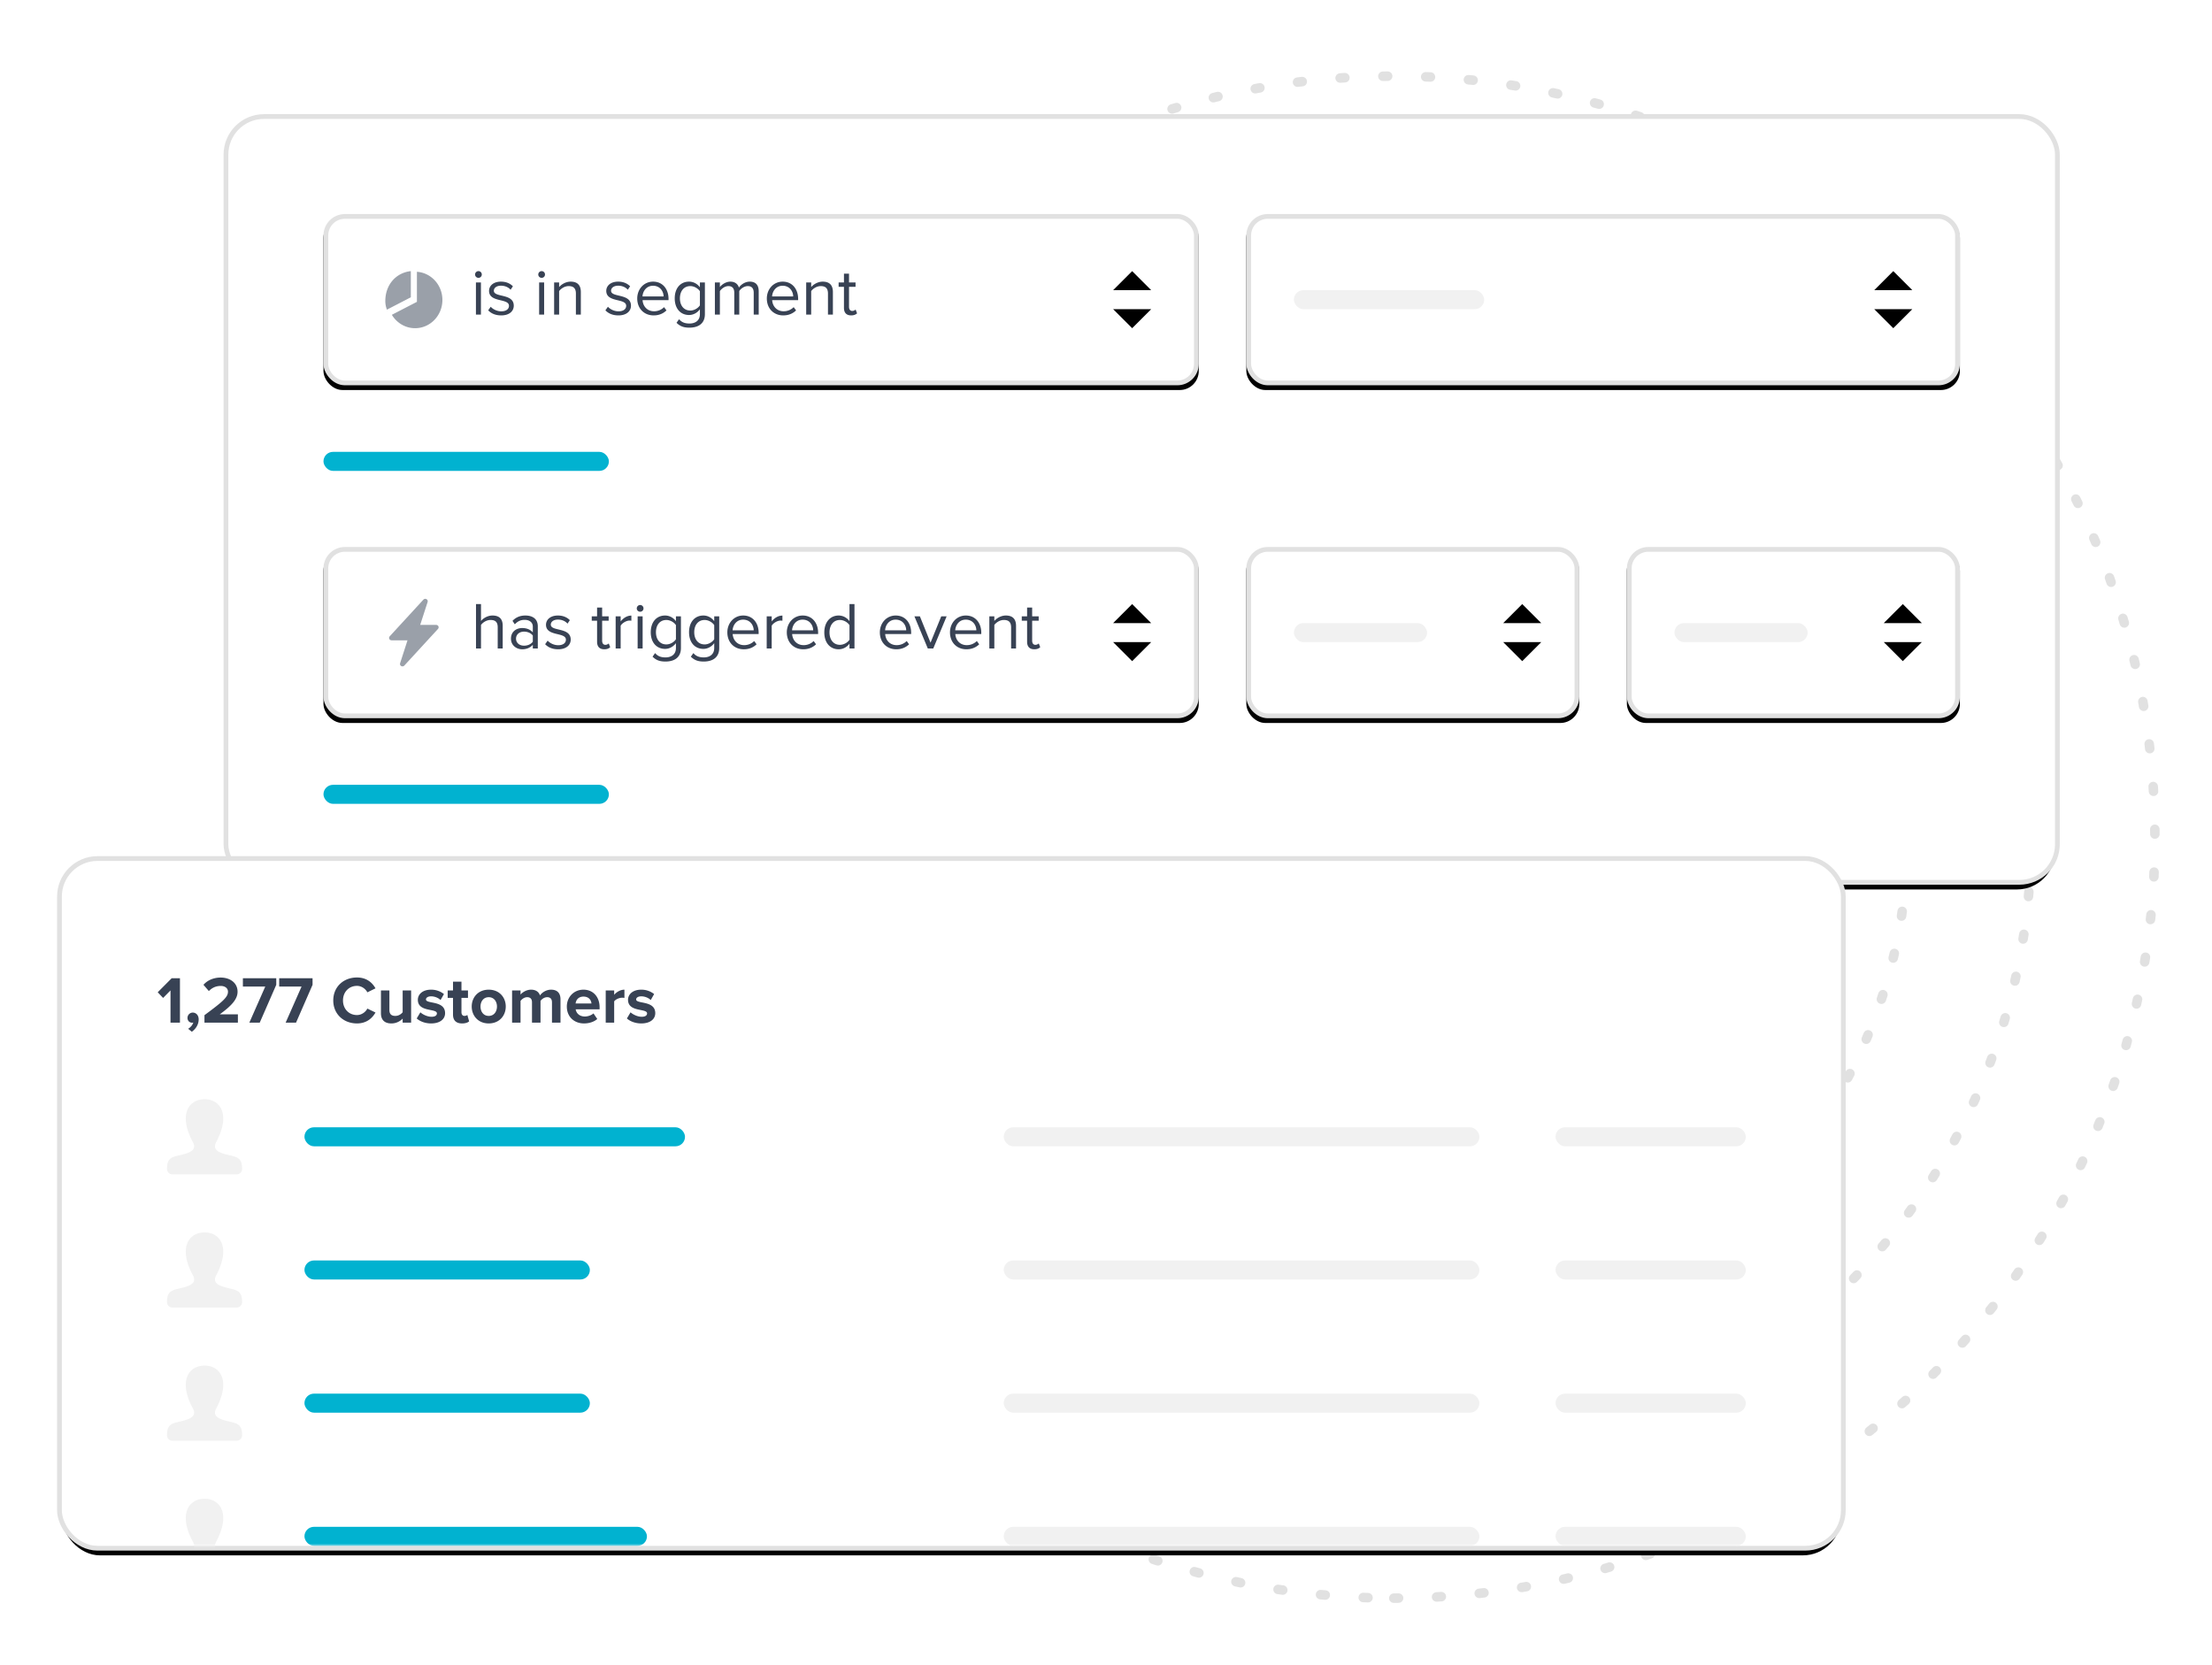 <svg xmlns="http://www.w3.org/2000/svg" xmlns:xlink="http://www.w3.org/1999/xlink" width="465" height="350" viewBox="0 0 465 350"><defs><rect id="b" width="384" height="160" x="0" y="0" rx="8"/><filter id="a" width="105.7%" height="113.8%" x="-2.9%" y="-5.6%" filterUnits="objectBoundingBox"><feMorphology in="SourceAlpha" operator="dilate" radius="1" result="shadowSpreadOuter1"/><feOffset dy="2" in="shadowSpreadOuter1" result="shadowOffsetOuter1"/><feGaussianBlur in="shadowOffsetOuter1" result="shadowBlurOuter1" stdDeviation="3"/><feComposite in="shadowBlurOuter1" in2="SourceAlpha" operator="out" result="shadowBlurOuter1"/><feColorMatrix in="shadowBlurOuter1" values="0 0 0 0 0.208 0 0 0 0 0.259 0 0 0 0 0.329 0 0 0 0.101 0"/></filter><rect id="d" width="184" height="36" x="0" y="0" rx="4"/><filter id="c" width="105.4%" height="127.8%" x="-2.7%" y="-11.1%" filterUnits="objectBoundingBox"><feOffset dy="1" in="SourceAlpha" result="shadowOffsetOuter1"/><feGaussianBlur in="shadowOffsetOuter1" result="shadowBlurOuter1" stdDeviation="1.5"/><feComposite in="shadowBlurOuter1" in2="SourceAlpha" operator="out" result="shadowBlurOuter1"/><feColorMatrix in="shadowBlurOuter1" values="0 0 0 0 0.208 0 0 0 0 0.259 0 0 0 0 0.329 0 0 0 0.12 0"/></filter><rect id="f" width="70" height="36" x="0" y="0" rx="4"/><filter id="e" width="114.3%" height="127.8%" x="-7.1%" y="-11.1%" filterUnits="objectBoundingBox"><feOffset dy="1" in="SourceAlpha" result="shadowOffsetOuter1"/><feGaussianBlur in="shadowOffsetOuter1" result="shadowBlurOuter1" stdDeviation="1.5"/><feComposite in="shadowBlurOuter1" in2="SourceAlpha" operator="out" result="shadowBlurOuter1"/><feColorMatrix in="shadowBlurOuter1" values="0 0 0 0 0.208 0 0 0 0 0.259 0 0 0 0 0.329 0 0 0 0.12 0"/></filter><rect id="h" width="70" height="36" x="0" y="0" rx="4"/><filter id="g" width="114.3%" height="127.8%" x="-7.1%" y="-11.1%" filterUnits="objectBoundingBox"><feOffset dy="1" in="SourceAlpha" result="shadowOffsetOuter1"/><feGaussianBlur in="shadowOffsetOuter1" result="shadowBlurOuter1" stdDeviation="1.5"/><feComposite in="shadowBlurOuter1" in2="SourceAlpha" operator="out" result="shadowBlurOuter1"/><feColorMatrix in="shadowBlurOuter1" values="0 0 0 0 0.208 0 0 0 0 0.259 0 0 0 0 0.329 0 0 0 0.12 0"/></filter><rect id="j" width="184" height="36" x="0" y="0" rx="4"/><filter id="i" width="105.4%" height="127.8%" x="-2.7%" y="-11.1%" filterUnits="objectBoundingBox"><feOffset dy="1" in="SourceAlpha" result="shadowOffsetOuter1"/><feGaussianBlur in="shadowOffsetOuter1" result="shadowBlurOuter1" stdDeviation="1.5"/><feComposite in="shadowBlurOuter1" in2="SourceAlpha" operator="out" result="shadowBlurOuter1"/><feColorMatrix in="shadowBlurOuter1" values="0 0 0 0 0.208 0 0 0 0 0.259 0 0 0 0 0.329 0 0 0 0.12 0"/></filter><rect id="l" width="150" height="36" x="0" y="0" rx="4"/><filter id="k" width="106.7%" height="127.8%" x="-3.3%" y="-11.1%" filterUnits="objectBoundingBox"><feOffset dy="1" in="SourceAlpha" result="shadowOffsetOuter1"/><feGaussianBlur in="shadowOffsetOuter1" result="shadowBlurOuter1" stdDeviation="1.5"/><feComposite in="shadowBlurOuter1" in2="SourceAlpha" operator="out" result="shadowBlurOuter1"/><feColorMatrix in="shadowBlurOuter1" values="0 0 0 0 0.208 0 0 0 0 0.259 0 0 0 0 0.329 0 0 0 0.12 0"/></filter><rect id="m" width="374" height="144" x="0" y="0" rx="8"/><filter id="n" width="105.9%" height="115.3%" x="-2.9%" y="-6.2%" filterUnits="objectBoundingBox"><feMorphology in="SourceAlpha" operator="dilate" radius="1" result="shadowSpreadOuter1"/><feOffset dy="2" in="shadowSpreadOuter1" result="shadowOffsetOuter1"/><feGaussianBlur in="shadowOffsetOuter1" result="shadowBlurOuter1" stdDeviation="3"/><feComposite in="shadowBlurOuter1" in2="SourceAlpha" operator="out" result="shadowBlurOuter1"/><feColorMatrix in="shadowBlurOuter1" values="0 0 0 0 0.208 0 0 0 0 0.259 0 0 0 0 0.329 0 0 0 0.101 0"/></filter></defs><g fill="none" fill-rule="evenodd"><g stroke="#E1E1E1" stroke-dasharray="1 8" stroke-linecap="round" stroke-linejoin="round" stroke-width="2"><path d="M293 336c88.366 0 160-71.634 160-160S381.366 16 293 16 133 87.634 133 176s71.634 160 160 160z"/><path d="M293 310c74.006 0 134-59.994 134-134S367.006 42 293 42s-134 59.994-134 134 59.994 134 134 134z"/><path d="M293 284c59.647 0 108-48.353 108-108S352.647 68 293 68s-108 48.353-108 108 48.353 108 108 108z"/><path d="M293 258c45.287 0 82-36.713 82-82s-36.713-82-82-82-82 36.713-82 82 36.713 82 82 82z"/></g><g transform="translate(48 25)"><use fill="#000" filter="url(#a)" xlink:href="#b"/><rect width="385" height="161" x="-.5" y="-.5" fill="#FFF" stroke="#E1E1E1" rx="8"/><g transform="translate(20 90)"><use fill="#000" filter="url(#c)" xlink:href="#d"/><rect width="183" height="35" x=".5" y=".5" fill="#FFF" stroke="#E1E1E1" stroke-linejoin="square" rx="4"/><path fill="#384254" fill-rule="nonzero" d="M33.114 21.338v-4.942c.392-.546 1.176-1.05 1.988-1.05.924 0 1.526.336 1.526 1.54v4.452h1.05v-4.774c0-1.47-.742-2.156-2.156-2.156-1.022 0-1.946.574-2.408 1.148V12h-1.05v9.338h1.05zm8.652.168c.91 0 1.694-.322 2.24-.938v.77h1.05V16.69c0-1.638-1.176-2.282-2.618-2.282-1.106 0-1.974.364-2.702 1.12l.49.728c.602-.658 1.26-.938 2.072-.938.98 0 1.708.518 1.708 1.414v1.218c-.546-.616-1.316-.91-2.24-.91-1.148 0-2.352.7-2.352 2.226 0 1.47 1.218 2.24 2.352 2.24zm.392-.756c-.994 0-1.68-.616-1.68-1.484 0-.854.686-1.47 1.68-1.47.728 0 1.442.28 1.848.826v1.288c-.406.56-1.12.84-1.848.84zm7.168.756c1.736 0 2.646-.91 2.646-2.044 0-2.632-4.186-1.666-4.186-3.136 0-.602.574-1.064 1.498-1.064.882 0 1.61.364 2.016.854l.49-.728c-.532-.546-1.344-.98-2.506-.98-1.61 0-2.506.882-2.506 1.946 0 2.506 4.186 1.498 4.186 3.136 0 .672-.574 1.162-1.61 1.162-.924 0-1.778-.448-2.226-.966l-.532.756c.686.714 1.61 1.064 2.73 1.064zm9.702 0c.602 0 .98-.182 1.246-.434l-.308-.798a.994.994 0 0 1-.714.294c-.448 0-.672-.364-.672-.868v-4.2h1.372v-.924H58.58v-1.848h-1.064v1.848h-1.12v.924h1.12v4.424c0 1.008.504 1.582 1.512 1.582zm3.444-.168V16.55c.308-.546 1.19-1.078 1.848-1.078.154 0 .28.014.406.028v-1.078c-.924 0-1.708.532-2.254 1.232v-1.078h-1.05v6.762h1.05zm4.102-7.728c.392 0 .7-.308.7-.7a.705.705 0 0 0-.7-.714.717.717 0 0 0-.714.714c0 .392.322.7.714.7zm.518 7.728v-6.762h-1.05v6.762h1.05zm4.816 2.744c1.652 0 3.234-.7 3.234-2.842v-6.664h-1.05v1.022c-.546-.742-1.372-1.19-2.282-1.19-1.778 0-3.01 1.344-3.01 3.514 0 2.184 1.246 3.5 3.01 3.5.952 0 1.778-.518 2.282-1.204v1.022c0 1.428-1.064 1.974-2.184 1.974-.966 0-1.638-.252-2.198-.91l-.532.756c.812.798 1.596 1.022 2.73 1.022zm.168-3.598c-1.372 0-2.184-1.078-2.184-2.562 0-1.498.812-2.576 2.184-2.576.826 0 1.638.504 2.016 1.078v2.968c-.378.588-1.19 1.092-2.016 1.092zm7.882 3.598c1.652 0 3.234-.7 3.234-2.842v-6.664h-1.05v1.022c-.546-.742-1.372-1.19-2.282-1.19-1.778 0-3.01 1.344-3.01 3.514 0 2.184 1.246 3.5 3.01 3.5.952 0 1.778-.518 2.282-1.204v1.022c0 1.428-1.064 1.974-2.184 1.974-.966 0-1.638-.252-2.198-.91l-.532.756c.812.798 1.596 1.022 2.73 1.022zm.168-3.598c-1.372 0-2.184-1.078-2.184-2.562 0-1.498.812-2.576 2.184-2.576.826 0 1.638.504 2.016 1.078v2.968c-.378.588-1.19 1.092-2.016 1.092zm8.232 1.022c1.092 0 2.002-.378 2.688-1.05l-.504-.686a2.943 2.943 0 0 1-2.1.868c-1.456 0-2.338-1.064-2.422-2.338h5.46v-.266c0-2.03-1.204-3.626-3.248-3.626-1.932 0-3.332 1.582-3.332 3.542 0 2.114 1.442 3.556 3.458 3.556zm2.086-3.99h-4.438c.056-1.022.77-2.24 2.212-2.24 1.54 0 2.212 1.246 2.226 2.24zm3.78 3.822V16.55c.308-.546 1.19-1.078 1.848-1.078.154 0 .28.014.406.028v-1.078c-.924 0-1.708.532-2.254 1.232v-1.078h-1.05v6.762h1.05zm6.636.168c1.092 0 2.002-.378 2.688-1.05l-.504-.686a2.943 2.943 0 0 1-2.1.868c-1.456 0-2.338-1.064-2.422-2.338h5.46v-.266c0-2.03-1.204-3.626-3.248-3.626-1.932 0-3.332 1.582-3.332 3.542 0 2.114 1.442 3.556 3.458 3.556zm2.086-3.99h-4.438c.056-1.022.77-2.24 2.212-2.24 1.54 0 2.212 1.246 2.226 2.24zm5.348 3.99c.952 0 1.778-.49 2.282-1.176v1.008h1.05V12h-1.05v3.598c-.546-.742-1.372-1.19-2.282-1.19-1.764 0-3.01 1.386-3.01 3.556 0 2.198 1.246 3.542 3.01 3.542zm.266-.938c-1.372 0-2.184-1.106-2.184-2.604s.812-2.618 2.184-2.618c.826 0 1.652.504 2.016 1.092v3.052c-.364.588-1.19 1.078-2.016 1.078zm11.858.938c1.092 0 2.002-.378 2.688-1.05l-.504-.686a2.943 2.943 0 0 1-2.1.868c-1.456 0-2.338-1.064-2.422-2.338h5.46v-.266c0-2.03-1.204-3.626-3.248-3.626-1.932 0-3.332 1.582-3.332 3.542 0 2.114 1.442 3.556 3.458 3.556zm2.086-3.99h-4.438c.056-1.022.77-2.24 2.212-2.24 1.54 0 2.212 1.246 2.226 2.24zm5.684 3.822l2.814-6.762h-1.134l-2.254 5.544-2.24-5.544h-1.148l2.814 6.762h1.148zm6.972.168c1.092 0 2.002-.378 2.688-1.05l-.504-.686a2.943 2.943 0 0 1-2.1.868c-1.456 0-2.338-1.064-2.422-2.338h5.46v-.266c0-2.03-1.204-3.626-3.248-3.626-1.932 0-3.332 1.582-3.332 3.542 0 2.114 1.442 3.556 3.458 3.556zm2.086-3.99h-4.438c.056-1.022.77-2.24 2.212-2.24 1.54 0 2.212 1.246 2.226 2.24zm3.78 3.822v-4.942c.406-.546 1.176-1.05 2.002-1.05.91 0 1.526.364 1.526 1.568v4.424h1.036v-4.746c0-1.47-.742-2.184-2.142-2.184-1.022 0-1.946.574-2.422 1.148v-.98h-1.05v6.762h1.05zm8.4.168c.602 0 .98-.182 1.246-.434l-.308-.798a.994.994 0 0 1-.714.294c-.448 0-.672-.364-.672-.868v-4.2h1.372v-.924h-1.372v-1.848h-1.064v1.848h-1.12v.924h1.12v4.424c0 1.008.504 1.582 1.512 1.582z"/><path d="M10 9h18v18H10z"/><path fill="#9AA0A9" fill-rule="nonzero" d="M24.077 17.222c.3-.327.062-.845-.388-.845h-3.355l1.56-4.82c.168-.52-.512-.897-.886-.49l-7.085 7.71c-.3.328-.062.846.388.846h3.353l-1.557 4.82c-.169.52.511.897.885.49l7.085-7.71z"/><path d="M170 12l4 4h-8zm4 8l-4 4-4-4z" fill="#000"/><g transform="translate(194)"><use fill="#000" filter="url(#e)" xlink:href="#f"/><rect width="69" height="35" x=".5" y=".5" fill="#FFF" stroke="#E1E1E1" stroke-linejoin="square" rx="4"/><rect width="28" height="4" x="10" y="16" fill="#F1F1F1" rx="2"/><path d="M58 12l4 4h-8zm4 8l-4 4-4-4z" fill="#000"/></g><g transform="translate(274)"><use fill="#000" filter="url(#g)" xlink:href="#h"/><rect width="69" height="35" x=".5" y=".5" fill="#FFF" stroke="#E1E1E1" stroke-linejoin="square" rx="4"/><rect width="28" height="4" x="10" y="16" fill="#F1F1F1" rx="2"/><path d="M58 12l4 4h-8zm4 8l-4 4-4-4z" fill="#000"/></g><rect width="60" height="4" fill="#01B2D0" rx="2" transform="translate(0 50)"/></g><g transform="translate(20 20)"><use fill="#000" filter="url(#i)" xlink:href="#j"/><rect width="183" height="35" x=".5" y=".5" fill="#FFF" stroke="#E1E1E1" stroke-linejoin="square" rx="4"/><path fill="#384254" fill-rule="nonzero" d="M32.582 13.414c.392 0 .7-.308.7-.7a.705.705 0 0 0-.7-.714.717.717 0 0 0-.714.714c0 .392.322.7.714.7zm.518 7.728V14.38h-1.05v6.762h1.05zm4.256.168c1.736 0 2.646-.91 2.646-2.044 0-2.632-4.186-1.666-4.186-3.136 0-.602.574-1.064 1.498-1.064.882 0 1.61.364 2.016.854l.49-.728c-.532-.546-1.344-.98-2.506-.98-1.61 0-2.506.882-2.506 1.946 0 2.506 4.186 1.498 4.186 3.136 0 .672-.574 1.162-1.61 1.162-.924 0-1.778-.448-2.226-.966l-.532.756c.686.714 1.61 1.064 2.73 1.064zm8.512-7.896c.392 0 .7-.308.7-.7a.705.705 0 0 0-.7-.714.717.717 0 0 0-.714.714c0 .392.322.7.714.7zm.518 7.728V14.38h-1.05v6.762h1.05zm3.15 0V16.2c.406-.546 1.176-1.05 2.002-1.05.91 0 1.526.364 1.526 1.568v4.424H54.1v-4.746c0-1.47-.742-2.184-2.142-2.184-1.022 0-1.946.574-2.422 1.148v-.98h-1.05v6.762h1.05zm12.46.168c1.736 0 2.646-.91 2.646-2.044 0-2.632-4.186-1.666-4.186-3.136 0-.602.574-1.064 1.498-1.064.882 0 1.61.364 2.016.854l.49-.728c-.532-.546-1.344-.98-2.506-.98-1.61 0-2.506.882-2.506 1.946 0 2.506 4.186 1.498 4.186 3.136 0 .672-.574 1.162-1.61 1.162-.924 0-1.778-.448-2.226-.966l-.532.756c.686.714 1.61 1.064 2.73 1.064zm7.42 0c1.092 0 2.002-.378 2.688-1.05l-.504-.686a2.943 2.943 0 0 1-2.1.868c-1.456 0-2.338-1.064-2.422-2.338h5.46v-.266c0-2.03-1.204-3.626-3.248-3.626-1.932 0-3.332 1.582-3.332 3.542 0 2.114 1.442 3.556 3.458 3.556zm2.086-3.99h-4.438c.056-1.022.77-2.24 2.212-2.24 1.54 0 2.212 1.246 2.226 2.24zm5.446 6.566c1.652 0 3.234-.7 3.234-2.842V14.38h-1.05v1.022c-.546-.742-1.372-1.19-2.282-1.19-1.778 0-3.01 1.344-3.01 3.514 0 2.184 1.246 3.5 3.01 3.5.952 0 1.778-.518 2.282-1.204v1.022c0 1.428-1.064 1.974-2.184 1.974-.966 0-1.638-.252-2.198-.91l-.532.756c.812.798 1.596 1.022 2.73 1.022zm.168-3.598c-1.372 0-2.184-1.078-2.184-2.562 0-1.498.812-2.576 2.184-2.576.826 0 1.638.504 2.016 1.078v2.968c-.378.588-1.19 1.092-2.016 1.092zm6.216.854V16.2c.364-.546 1.092-1.05 1.778-1.05.896 0 1.246.546 1.246 1.4v4.592h1.05v-4.956c.35-.546 1.092-1.036 1.792-1.036.882 0 1.246.546 1.246 1.4v4.592h1.05v-4.886c0-1.358-.658-2.044-1.89-2.044-.98 0-1.89.644-2.268 1.26-.196-.7-.784-1.26-1.806-1.26-1.008 0-1.904.714-2.198 1.148v-.98h-1.05v6.762h1.05zm13.328.168c1.092 0 2.002-.378 2.688-1.05l-.504-.686a2.943 2.943 0 0 1-2.1.868c-1.456 0-2.338-1.064-2.422-2.338h5.46v-.266c0-2.03-1.204-3.626-3.248-3.626-1.932 0-3.332 1.582-3.332 3.542 0 2.114 1.442 3.556 3.458 3.556zm2.086-3.99h-4.438c.056-1.022.77-2.24 2.212-2.24 1.54 0 2.212 1.246 2.226 2.24zm3.78 3.822V16.2c.406-.546 1.176-1.05 2.002-1.05.91 0 1.526.364 1.526 1.568v4.424h1.036v-4.746c0-1.47-.742-2.184-2.142-2.184-1.022 0-1.946.574-2.422 1.148v-.98h-1.05v6.762h1.05zm8.4.168c.602 0 .98-.182 1.246-.434l-.308-.798a.994.994 0 0 1-.714.294c-.448 0-.672-.364-.672-.868v-4.2h1.372v-.924h-1.372v-1.848h-1.064v1.848h-1.12v.924h1.12v4.424c0 1.008.504 1.582 1.512 1.582z"/><path fill="#9AA0A9" d="M19.643 12.14c2.991.204 5.357 2.778 5.357 5.923C25 21.343 22.43 24 19.26 24c-2.064 0-3.874-1.126-4.885-2.817l5.268-2.723v-6.32zm-1.28-.14v5.504L13.341 20.1A5.011 5.011 0 0 1 13 18.296c0-3.408 2.209-5.943 5.363-6.296z"/><path d="M170 12l4 4h-8zm4 8l-4 4-4-4z" fill="#000"/><rect width="60" height="4" fill="#01B2D0" rx="2" transform="translate(0 50)"/><g transform="translate(194)"><use fill="#000" filter="url(#k)" xlink:href="#l"/><rect width="149" height="35" x=".5" y=".5" fill="#FFF" stroke="#E1E1E1" stroke-linejoin="square" rx="4"/><rect width="40" height="4" x="10" y="16" fill="#F1F1F1" rx="2"/><path d="M136 12l4 4h-8zm4 8l-4 4-4-4z" fill="#000"/></g></g></g><g transform="translate(13 181)"><mask id="o" fill="#fff"><use xlink:href="#m"/></mask><use fill="#000" filter="url(#n)" xlink:href="#m"/><rect width="375" height="145" x="-.5" y="-.5" fill="#FFF" stroke="#E1E1E1" rx="8"/><g mask="url(#o)"><g transform="translate(20 48)"><rect width="80" height="4" x="31" y="8" fill="#01B2D0" rx="2"/><rect width="100" height="4" x="178" y="8" fill="#F1F1F1" rx="2"/><rect width="40" height="4" x="294" y="8" fill="#F1F1F1" rx="2"/><path fill="#F1F1F1" d="M15.807 14.01c-2.264-.522-4.37-.98-3.35-2.906C15.562 5.24 13.28 2.105 10 2.105c-3.344 0-5.57 3.257-2.456 9 1.05 1.937-1.135 2.394-3.35 2.907-1.83.422-2.066 1.285-2.089 2.746a1.13 1.13 0 0 0 1.136 1.137h13.517c.628 0 1.146-.51 1.137-1.137-.023-1.462-.259-2.325-2.088-2.747z"/></g></g><g mask="url(#o)"><g transform="translate(20 76)"><rect width="60" height="4" x="31" y="8" fill="#01B2D0" rx="2"/><rect width="100" height="4" x="178" y="8" fill="#F1F1F1" rx="2"/><rect width="40" height="4" x="294" y="8" fill="#F1F1F1" rx="2"/><path fill="#F1F1F1" d="M15.807 14.01c-2.264-.522-4.37-.98-3.35-2.906C15.562 5.24 13.28 2.105 10 2.105c-3.344 0-5.57 3.257-2.456 9 1.05 1.937-1.135 2.394-3.35 2.907-1.83.422-2.066 1.285-2.089 2.746a1.13 1.13 0 0 0 1.136 1.137h13.517c.628 0 1.146-.51 1.137-1.137-.023-1.462-.259-2.325-2.088-2.747z"/></g></g><g mask="url(#o)"><g transform="translate(20 104)"><rect width="60" height="4" x="31" y="8" fill="#01B2D0" rx="2"/><rect width="100" height="4" x="178" y="8" fill="#F1F1F1" rx="2"/><rect width="40" height="4" x="294" y="8" fill="#F1F1F1" rx="2"/><path fill="#F1F1F1" d="M15.807 14.01c-2.264-.522-4.37-.98-3.35-2.906C15.562 5.24 13.28 2.105 10 2.105c-3.344 0-5.57 3.257-2.456 9 1.05 1.937-1.135 2.394-3.35 2.907-1.83.422-2.066 1.285-2.089 2.746a1.13 1.13 0 0 0 1.136 1.137h13.517c.628 0 1.146-.51 1.137-1.137-.023-1.462-.259-2.325-2.088-2.747z"/></g></g><g mask="url(#o)"><g transform="translate(20 132)"><rect width="72" height="4" x="31" y="8" fill="#01B2D0" rx="2"/><rect width="100" height="4" x="178" y="8" fill="#F1F1F1" rx="2"/><rect width="40" height="4" x="294" y="8" fill="#F1F1F1" rx="2"/><path fill="#F1F1F1" d="M15.807 14.01c-2.264-.522-4.37-.98-3.35-2.906C15.562 5.24 13.28 2.105 10 2.105c-3.344 0-5.57 3.257-2.456 9 1.05 1.937-1.135 2.394-3.35 2.907-1.83.422-2.066 1.285-2.089 2.746a1.13 1.13 0 0 0 1.136 1.137h13.517c.628 0 1.146-.51 1.137-1.137-.023-1.462-.259-2.325-2.088-2.747z"/></g></g><path fill="#384254" fill-rule="nonzero" d="M24.83 34v-9.338h-1.736l-2.94 2.954 1.134 1.19 1.554-1.582V34h1.988zm2.492 1.918c.868-.616 1.442-1.554 1.442-2.604 0-.91-.588-1.428-1.246-1.428a1.12 1.12 0 0 0-1.106 1.12c0 .588.42 1.008.952 1.008a.948.948 0 0 0 .266-.042c-.112.49-.63 1.078-1.078 1.316l.77.63zM37.01 34v-1.75h-3.808c2.422-1.764 3.738-3.15 3.738-4.746 0-1.862-1.568-2.982-3.57-2.982-1.302 0-2.688.476-3.598 1.526l1.134 1.316c.63-.658 1.442-1.078 2.506-1.078.77 0 1.512.392 1.512 1.218 0 1.148-1.12 2.1-4.942 4.928V34h7.028zm4.592 0l3.472-7.952v-1.386H38.06v1.75h4.704L39.418 34h2.184zm7.63 0l3.472-7.952v-1.386H45.69v1.75h4.704L47.048 34h2.184zm12.81.168c2.044 0 3.234-1.134 3.892-2.296l-1.708-.826c-.392.756-1.232 1.358-2.184 1.358-1.708 0-2.94-1.302-2.94-3.066 0-1.764 1.232-3.066 2.94-3.066.952 0 1.792.602 2.184 1.358l1.708-.84c-.658-1.176-1.848-2.282-3.892-2.282-2.814 0-4.984 1.946-4.984 4.83 0 2.87 2.17 4.83 4.984 4.83zm7.224 0a3.216 3.216 0 0 0 2.38-1.022V34h1.778v-6.762h-1.778v4.578c-.308.392-.854.77-1.54.77-.756 0-1.246-.308-1.246-1.246v-4.102h-1.778v4.802c0 1.316.7 2.128 2.184 2.128zm8.358 0c1.876 0 2.94-.91 2.94-2.156 0-2.73-4.018-1.89-4.018-2.884 0-.378.42-.658 1.064-.658.826 0 1.596.364 2.002.784l.714-1.26a4.308 4.308 0 0 0-2.716-.924c-1.792 0-2.772.994-2.772 2.128 0 2.66 4.004 1.75 4.004 2.856 0 .42-.364.714-1.134.714-.84 0-1.834-.462-2.338-.938l-.77 1.288c.714.658 1.848 1.05 3.024 1.05zm6.51 0c.742 0 1.218-.196 1.484-.434l-.378-1.358c-.098.112-.35.21-.616.21-.392 0-.616-.322-.616-.756v-3.038h1.372v-1.554h-1.372V25.39H82.23v1.848h-1.12v1.554h1.12v3.514c0 1.218.658 1.862 1.904 1.862zm5.6 0c2.24 0 3.584-1.638 3.584-3.556 0-1.918-1.344-3.542-3.584-3.542-2.226 0-3.57 1.624-3.57 3.542 0 1.918 1.344 3.556 3.57 3.556zm0-1.582c-1.106 0-1.722-.91-1.722-1.974 0-1.05.616-1.96 1.722-1.96 1.12 0 1.736.91 1.736 1.96 0 1.064-.616 1.974-1.736 1.974zM96.426 34v-4.564c.266-.364.784-.784 1.4-.784.728 0 1.008.448 1.008 1.078V34h1.792v-4.564c.252-.364.77-.784 1.4-.784.728 0 1.008.448 1.008 1.078V34h1.792v-4.886c0-1.386-.742-2.044-1.988-2.044-1.036 0-1.932.616-2.324 1.218-.238-.756-.882-1.218-1.876-1.218-1.036 0-1.918.644-2.212 1.036v-.868h-1.778V34h1.778zm13.342.168c1.05 0 2.114-.322 2.786-.938l-.798-1.176c-.434.42-1.218.658-1.792.658-1.148 0-1.82-.686-1.946-1.512h5.026v-.42c0-2.198-1.358-3.71-3.388-3.71-2.044 0-3.5 1.582-3.5 3.542 0 2.17 1.554 3.556 3.612 3.556zm1.568-4.2h-3.332c.07-.672.546-1.442 1.652-1.442 1.176 0 1.624.798 1.68 1.442zM116.11 34v-4.466c.294-.434 1.078-.77 1.666-.77.21 0 .364.014.49.042V27.07c-.84 0-1.666.49-2.156 1.078v-.91h-1.778V34h1.778zm5.698.168c1.876 0 2.94-.91 2.94-2.156 0-2.73-4.018-1.89-4.018-2.884 0-.378.42-.658 1.064-.658.826 0 1.596.364 2.002.784l.714-1.26a4.308 4.308 0 0 0-2.716-.924c-1.792 0-2.772.994-2.772 2.128 0 2.66 4.004 1.75 4.004 2.856 0 .42-.364.714-1.134.714-.84 0-1.834-.462-2.338-.938l-.77 1.288c.714.658 1.848 1.05 3.024 1.05z" mask="url(#o)"/></g></g></svg>